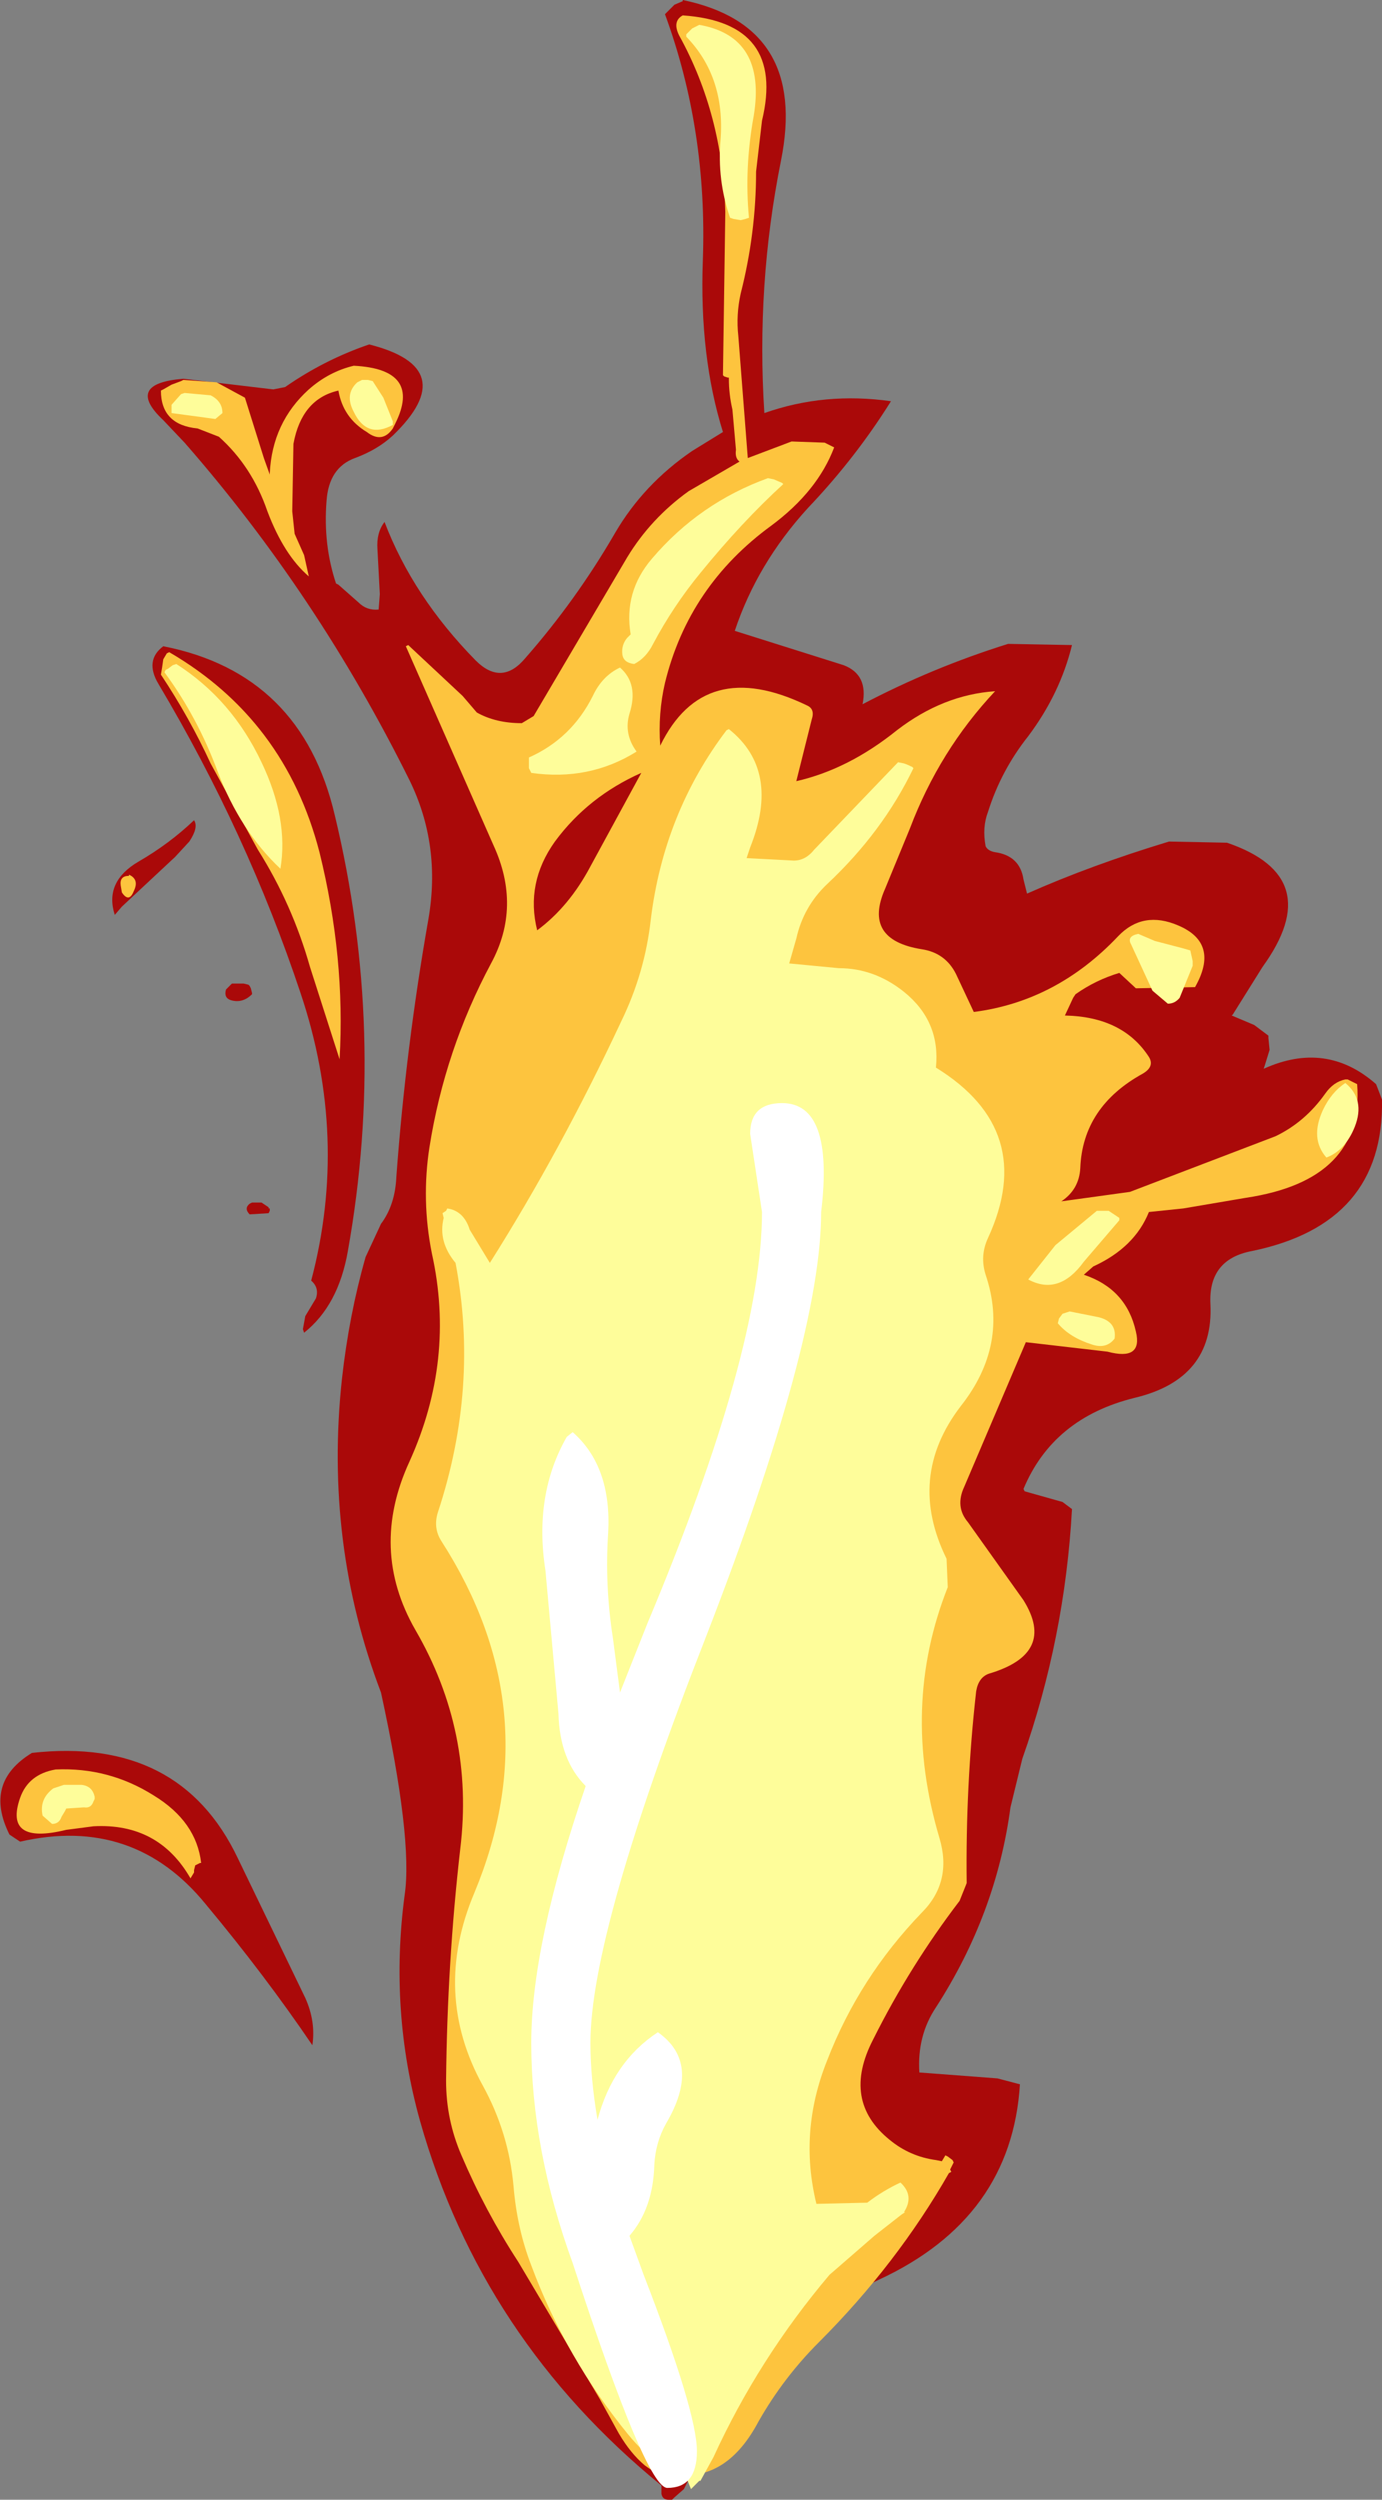 <?xml version="1.0" encoding="UTF-8" standalone="no"?>
<svg xmlns:ffdec="https://www.free-decompiler.com/flash" xmlns:xlink="http://www.w3.org/1999/xlink" ffdec:objectType="shape" height="105.6px" width="58.4px" xmlns="http://www.w3.org/2000/svg">
  <rect width="100%" height="100%" fill="#808080" stroke="none"/>
  <g transform="matrix(1.0, 0.0, 0.0, 1.0, 21.45, 150.1)">
    <path d="M7.4 -150.1 Q12.7 -149.0 11.55 -143.3 10.5 -138.05 10.85 -132.65 13.4 -133.55 16.2 -133.15 14.7 -130.75 12.7 -128.65 10.55 -126.3 9.6 -123.45 L14.2 -122.0 Q15.25 -121.6 15.0 -120.35 17.95 -121.9 21.15 -122.9 L23.85 -122.85 Q23.35 -120.8 22.0 -119.0 20.85 -117.55 20.3 -115.8 20.05 -115.15 20.2 -114.35 20.3 -114.15 20.6 -114.1 21.65 -113.95 21.8 -112.95 L21.95 -112.35 Q24.65 -113.55 27.95 -114.55 L30.4 -114.5 Q34.65 -113.05 31.9 -109.25 L30.65 -107.25 30.6 -107.2 31.55 -106.8 32.15 -106.35 32.15 -106.25 32.2 -105.75 32.0 -105.1 31.95 -104.95 Q34.6 -106.15 36.7 -104.3 L36.95 -103.65 Q37.05 -98.4 31.45 -97.25 29.6 -96.9 29.7 -95.0 29.85 -91.85 26.5 -91.05 23.05 -90.2 21.8 -87.2 L21.85 -87.1 23.45 -86.65 23.85 -86.35 Q23.55 -80.9 21.75 -75.8 L21.25 -73.75 Q20.65 -69.25 18.1 -65.3 17.3 -64.1 17.4 -62.55 L20.7 -62.3 21.65 -62.05 Q21.3 -56.4 15.7 -53.8 10.3 -51.25 7.55 -46.4 L7.35 -45.95 7.6 -45.75 7.7 -45.55 7.7 -45.45 7.65 -45.35 7.45 -44.95 7.05 -44.6 6.95 -44.5 6.8 -44.5 Q6.55 -44.5 6.5 -44.75 L6.5 -45.05 6.5 -45.1 Q-1.1 -51.3 -3.7 -60.5 -5.0 -65.15 -4.35 -70.05 -4.0 -72.4 -5.35 -78.6 -7.75 -84.9 -7.0 -91.85 -6.7 -94.55 -6.0 -97.0 L-5.35 -98.4 Q-4.75 -99.2 -4.7 -100.4 -4.3 -105.85 -3.35 -111.25 -2.8 -114.4 -4.15 -117.15 -8.05 -125.0 -13.65 -131.4 L-14.55 -132.35 Q-16.2 -133.9 -13.7 -134.1 L-9.9 -133.65 -9.4 -133.75 Q-7.75 -134.9 -5.85 -135.55 -1.9 -134.55 -4.85 -131.7 -5.5 -131.1 -6.45 -130.75 -7.55 -130.35 -7.65 -128.95 -7.8 -127.1 -7.25 -125.45 L-7.15 -125.4 -6.3 -124.65 Q-5.95 -124.3 -5.45 -124.35 L-5.4 -125.0 -5.5 -126.9 Q-5.55 -127.6 -5.2 -128.05 -4.0 -124.9 -1.35 -122.2 -0.25 -121.1 0.75 -122.3 2.9 -124.75 4.55 -127.6 5.75 -129.65 7.8 -131.05 L9.1 -131.85 Q8.1 -135.05 8.25 -139.1 8.45 -144.6 6.65 -149.5 L6.75 -149.6 7.05 -149.9 7.4 -150.05 7.4 -150.1 M-14.55 -122.8 Q-8.7 -121.65 -7.3 -115.65 -5.1 -106.5 -6.75 -97.25 -7.15 -94.95 -8.6 -93.8 L-8.65 -93.95 -8.55 -94.5 -8.1 -95.25 Q-7.95 -95.7 -8.3 -96.0 -6.7 -102.05 -8.75 -108.15 -11.0 -114.9 -14.75 -121.2 -15.35 -122.2 -14.55 -122.8 M-14.05 -113.9 L-16.3 -111.8 -16.6 -111.45 Q-17.05 -112.85 -15.6 -113.7 -14.3 -114.45 -13.25 -115.45 -13.05 -115.15 -13.45 -114.55 L-14.05 -113.9 M-11.9 -108.3 L-11.65 -108.55 -11.15 -108.55 -10.95 -108.5 -10.9 -108.45 -10.85 -108.35 -10.8 -108.15 -10.8 -108.1 Q-11.2 -107.7 -11.7 -107.85 -12.0 -107.95 -11.9 -108.3 M-10.4 -99.3 L-10.1 -99.1 -10.1 -99.05 -10.05 -99.05 -10.05 -98.95 -10.1 -98.85 -10.9 -98.8 Q-11.15 -99.05 -10.9 -99.25 L-10.8 -99.3 -10.4 -99.3 M-8.55 -65.7 Q-8.1 -64.7 -8.25 -63.7 -10.25 -66.65 -12.75 -69.65 -15.8 -73.4 -20.6 -72.3 L-21.05 -72.6 Q-22.15 -74.8 -20.1 -76.05 -13.85 -76.75 -11.4 -71.6 L-8.55 -65.7" fill="#aa0909" fill-rule="evenodd" stroke="none"/>
    <path d="M7.4 -149.45 Q11.75 -149.15 10.75 -145.0 L10.5 -142.85 Q10.5 -140.25 9.85 -137.7 9.65 -136.8 9.75 -135.9 L10.15 -130.75 12.0 -131.45 13.4 -131.4 13.8 -131.2 Q13.1 -129.35 11.15 -127.9 7.65 -125.35 6.65 -121.25 6.35 -119.95 6.45 -118.6 8.3 -122.4 12.65 -120.3 13.0 -120.15 12.85 -119.7 L12.2 -117.1 Q14.4 -117.6 16.45 -119.25 18.4 -120.75 20.6 -120.9 18.25 -118.4 17.0 -115.1 L15.95 -112.55 Q15.0 -110.4 17.5 -110.0 18.5 -109.85 18.95 -108.95 L19.7 -107.35 Q23.2 -107.8 25.8 -110.55 26.85 -111.65 28.35 -111.0 30.1 -110.25 29.05 -108.4 L26.55 -108.35 25.85 -109.0 Q24.85 -108.7 24.0 -108.1 L23.9 -107.95 23.55 -107.2 Q26.0 -107.15 27.1 -105.45 27.35 -105.05 26.85 -104.75 24.3 -103.35 24.2 -100.75 24.15 -99.85 23.4 -99.35 L26.3 -99.75 32.45 -102.1 Q33.7 -102.7 34.55 -103.9 34.9 -104.4 35.4 -104.5 L35.5 -104.5 35.7 -104.4 35.9 -104.3 Q36.2 -100.25 31.2 -99.5 L28.55 -99.05 27.1 -98.9 Q26.5 -97.4 24.75 -96.6 L24.35 -96.25 Q26.15 -95.65 26.55 -93.85 26.85 -92.6 25.35 -93.0 L21.9 -93.4 19.3 -87.3 Q18.9 -86.45 19.45 -85.8 L21.8 -82.5 Q23.2 -80.25 20.35 -79.4 19.9 -79.25 19.8 -78.65 19.35 -74.65 19.4 -70.55 L19.1 -69.8 Q17.0 -67.05 15.45 -63.95 14.1 -61.35 16.15 -59.7 17.0 -59.0 18.1 -58.85 L18.35 -58.8 18.5 -59.05 18.6 -59.0 18.8 -58.85 18.85 -58.75 18.7 -58.45 18.75 -58.35 18.65 -58.3 Q16.45 -54.45 13.15 -51.15 11.65 -49.65 10.6 -47.8 9.3 -45.35 7.2 -45.55 L7.55 -45.35 Q6.6 -45.35 5.8 -45.95 5.2 -46.45 4.7 -47.3 L3.9 -48.75 0.45 -54.55 Q-0.95 -56.7 -1.95 -59.05 -2.6 -60.55 -2.6 -62.2 -2.55 -67.2 -2.0 -72.0 -1.4 -76.95 -3.9 -81.25 -5.85 -84.65 -4.15 -88.35 -2.2 -92.65 -3.2 -97.15 -3.65 -99.4 -3.3 -101.65 -2.65 -105.75 -0.7 -109.4 0.6 -111.8 -0.6 -114.4 L-4.3 -122.8 -4.2 -122.85 -1.9 -120.7 -1.3 -120.0 Q-0.5 -119.55 0.6 -119.55 L1.1 -119.85 5.05 -126.55 Q6.05 -128.2 7.65 -129.35 L9.8 -130.6 Q9.6 -130.75 9.65 -131.1 L9.5 -132.8 Q9.35 -133.45 9.35 -134.1 L9.35 -134.15 9.3 -134.15 9.15 -134.2 9.1 -134.25 9.2 -141.15 Q9.1 -145.25 7.25 -148.6 6.95 -149.2 7.4 -149.45 M2.0 -114.55 Q0.75 -112.8 1.25 -110.8 2.6 -111.8 3.5 -113.5 L5.65 -117.45 Q3.4 -116.45 2.0 -114.55 M-6.5 -134.65 Q-3.6 -134.5 -4.75 -132.2 L-4.85 -132.0 Q-5.3 -131.35 -5.95 -131.85 -6.95 -132.45 -7.15 -133.6 -8.7 -133.25 -9.05 -131.35 L-9.1 -128.5 -9.0 -127.55 -8.6 -126.65 -8.4 -125.75 Q-9.45 -126.65 -10.15 -128.5 -10.8 -130.4 -12.2 -131.65 L-13.1 -132.0 Q-14.65 -132.15 -14.65 -133.6 L-14.55 -133.65 -14.2 -133.85 -13.8 -134.0 -13.7 -134.05 -12.3 -133.95 -11.1 -133.3 -10.3 -130.75 -10.05 -130.05 -10.05 -130.1 Q-9.95 -132.25 -8.4 -133.65 -7.55 -134.4 -6.5 -134.65 M-14.55 -122.25 L-14.4 -122.5 -14.3 -122.55 Q-9.4 -119.7 -7.95 -114.1 -6.85 -109.65 -7.1 -105.35 L-8.35 -109.25 Q-9.1 -111.9 -10.55 -114.2 L-12.55 -117.85 Q-13.45 -119.8 -14.65 -121.6 L-14.6 -121.9 -14.55 -122.25 M-16.35 -112.7 Q-16.4 -113.1 -16.0 -113.1 L-16.0 -113.15 Q-15.55 -112.95 -15.8 -112.45 -16.0 -111.95 -16.3 -112.4 L-16.35 -112.7 M-12.95 -71.4 L-13.0 -71.4 -13.2 -71.3 -13.25 -71.1 -13.25 -71.0 -13.4 -70.75 Q-14.75 -73.1 -17.5 -72.95 L-18.65 -72.8 Q-21.3 -72.15 -20.6 -74.15 -20.25 -75.15 -19.1 -75.35 -16.85 -75.45 -14.95 -74.25 -13.15 -73.15 -12.95 -71.4" fill="#fdc43e" fill-rule="evenodd" stroke="none"/>
    <path d="M7.8 -148.9 L8.1 -149.05 Q10.95 -148.55 10.4 -145.2 10.0 -143.0 10.2 -140.9 L10.05 -140.85 9.85 -140.8 9.55 -140.85 9.4 -140.9 Q8.85 -142.5 9.0 -144.2 9.2 -146.85 7.55 -148.55 L7.55 -148.65 7.65 -148.75 7.8 -148.9 M11.6 -129.7 L11.65 -129.65 Q9.9 -128.05 8.15 -125.9 7.0 -124.5 6.15 -122.9 5.85 -122.3 5.35 -122.05 4.9 -122.1 4.85 -122.45 4.8 -122.85 5.05 -123.15 L5.2 -123.3 Q4.9 -125.1 6.1 -126.5 8.1 -128.85 11.0 -129.9 L11.25 -129.85 11.6 -129.7 M4.75 -121.9 Q5.55 -121.2 5.15 -119.95 4.9 -119.1 5.45 -118.35 3.45 -117.1 1.0 -117.45 L0.9 -117.65 0.9 -117.9 0.9 -118.1 Q2.7 -118.9 3.6 -120.7 4.0 -121.55 4.75 -121.9 M9.35 -119.3 Q11.55 -117.55 10.25 -114.3 L10.1 -113.85 12.0 -113.75 Q12.55 -113.7 12.95 -114.2 L16.5 -117.9 16.75 -117.85 Q16.9 -117.8 17.1 -117.7 L17.15 -117.65 Q15.85 -114.95 13.5 -112.75 12.5 -111.8 12.2 -110.45 L11.9 -109.4 14.0 -109.2 Q15.5 -109.2 16.75 -108.2 18.3 -106.95 18.1 -105.0 22.4 -102.35 20.3 -97.8 19.95 -97.05 20.2 -96.25 21.2 -93.3 19.15 -90.7 16.85 -87.7 18.55 -84.25 L18.6 -83.05 Q16.6 -78.0 18.25 -72.45 18.8 -70.6 17.5 -69.3 14.85 -66.55 13.5 -63.05 12.3 -60.05 13.05 -57.0 L15.2 -57.05 Q15.85 -57.55 16.6 -57.9 17.2 -57.35 16.75 -56.65 L16.8 -56.65 16.65 -56.55 15.5 -55.65 13.6 -54.0 Q10.6 -50.45 8.7 -46.3 L8.15 -45.3 8.1 -45.3 7.75 -44.95 7.55 -45.45 Q6.25 -45.85 5.1 -47.25 2.45 -50.5 1.0 -54.4 0.4 -55.95 0.25 -57.75 0.05 -60.0 -1.05 -62.0 -3.2 -65.9 -1.4 -70.15 1.8 -77.85 -2.8 -85.0 -3.15 -85.55 -2.95 -86.2 -1.2 -91.5 -2.2 -96.75 -2.95 -97.65 -2.7 -98.65 L-2.75 -98.85 -2.6 -98.95 -2.55 -99.05 Q-1.85 -98.95 -1.6 -98.15 L-0.75 -96.75 Q2.25 -101.5 4.8 -106.95 5.8 -109.0 6.05 -111.25 6.6 -115.75 9.25 -119.25 L9.35 -119.3 M35.8 -102.5 Q35.4 -101.5 34.6 -101.2 33.9 -102.0 34.45 -103.2 34.8 -103.95 35.4 -104.35 36.25 -103.65 35.8 -102.5 M27.35 -110.35 L28.5 -110.05 28.85 -109.95 28.95 -109.5 28.95 -109.3 28.4 -107.95 Q28.2 -107.7 27.9 -107.7 L27.25 -108.25 26.35 -110.2 Q26.15 -110.55 26.65 -110.65 L27.35 -110.35 M25.85 -98.65 L25.85 -98.55 24.35 -96.8 Q23.3 -95.35 22.0 -96.05 L23.15 -97.5 24.9 -98.95 25.4 -98.95 25.85 -98.65 M23.25 -94.2 L23.3 -94.4 23.45 -94.6 23.6 -94.65 23.75 -94.7 25.0 -94.45 Q25.75 -94.25 25.65 -93.55 25.3 -93.1 24.7 -93.3 23.75 -93.6 23.25 -94.2 M-4.85 -132.3 L-4.85 -132.15 Q-5.95 -131.55 -6.5 -132.7 -6.9 -133.45 -6.35 -133.95 L-6.15 -134.05 -5.9 -134.05 -5.7 -134.0 -5.25 -133.3 -4.85 -132.3 M-12.05 -132.65 L-12.35 -132.4 -14.2 -132.65 -14.2 -132.75 -14.2 -133.0 -13.8 -133.45 -13.65 -133.5 -12.55 -133.4 Q-12.05 -133.15 -12.05 -132.65 M-14.35 -121.85 L-14.15 -122.0 -14.0 -122.05 Q-11.65 -120.55 -10.4 -117.9 -9.25 -115.5 -9.6 -113.4 -11.3 -115.0 -12.25 -117.5 -13.1 -119.8 -14.5 -121.7 L-14.45 -121.8 -14.35 -121.85 M-17.5 -74.0 Q-17.6 -73.7 -17.9 -73.75 L-18.65 -73.7 -18.7 -73.6 -18.85 -73.35 Q-18.95 -73.05 -19.25 -73.05 L-19.65 -73.4 Q-19.8 -74.1 -19.2 -74.55 L-18.75 -74.7 -18.0 -74.7 Q-17.55 -74.65 -17.45 -74.2 L-17.45 -74.1 -17.5 -74.0" fill="#fefd9a" fill-rule="evenodd" stroke="none"/>
    <path d="M11.6 -103.5 Q13.8 -103.5 13.25 -98.9 13.25 -93.5 8.4 -81.0 3.5 -68.5 3.5 -63.8 3.5 -62.3 3.8 -60.55 4.45 -63.0 6.35 -64.25 8.2 -62.95 6.7 -60.4 6.25 -59.6 6.2 -58.65 6.15 -56.8 5.15 -55.65 L5.75 -54.0 Q8.0 -48.2 8.0 -46.55 8.0 -45.0 6.75 -45.0 5.85 -45.0 2.75 -54.5 1.0 -59.3 1.0 -63.8 1.0 -67.95 3.3 -74.65 2.2 -75.75 2.15 -77.7 L1.6 -83.75 Q1.1 -86.95 2.5 -89.4 L2.75 -89.6 Q4.4 -88.15 4.25 -85.35 4.1 -83.15 4.45 -80.9 L4.75 -78.6 5.9 -81.5 Q10.75 -93.05 10.75 -98.9 L10.25 -102.2 Q10.25 -103.5 11.6 -103.5" fill="#ffffff" fill-rule="evenodd" stroke="none"/>
  </g>
</svg>
